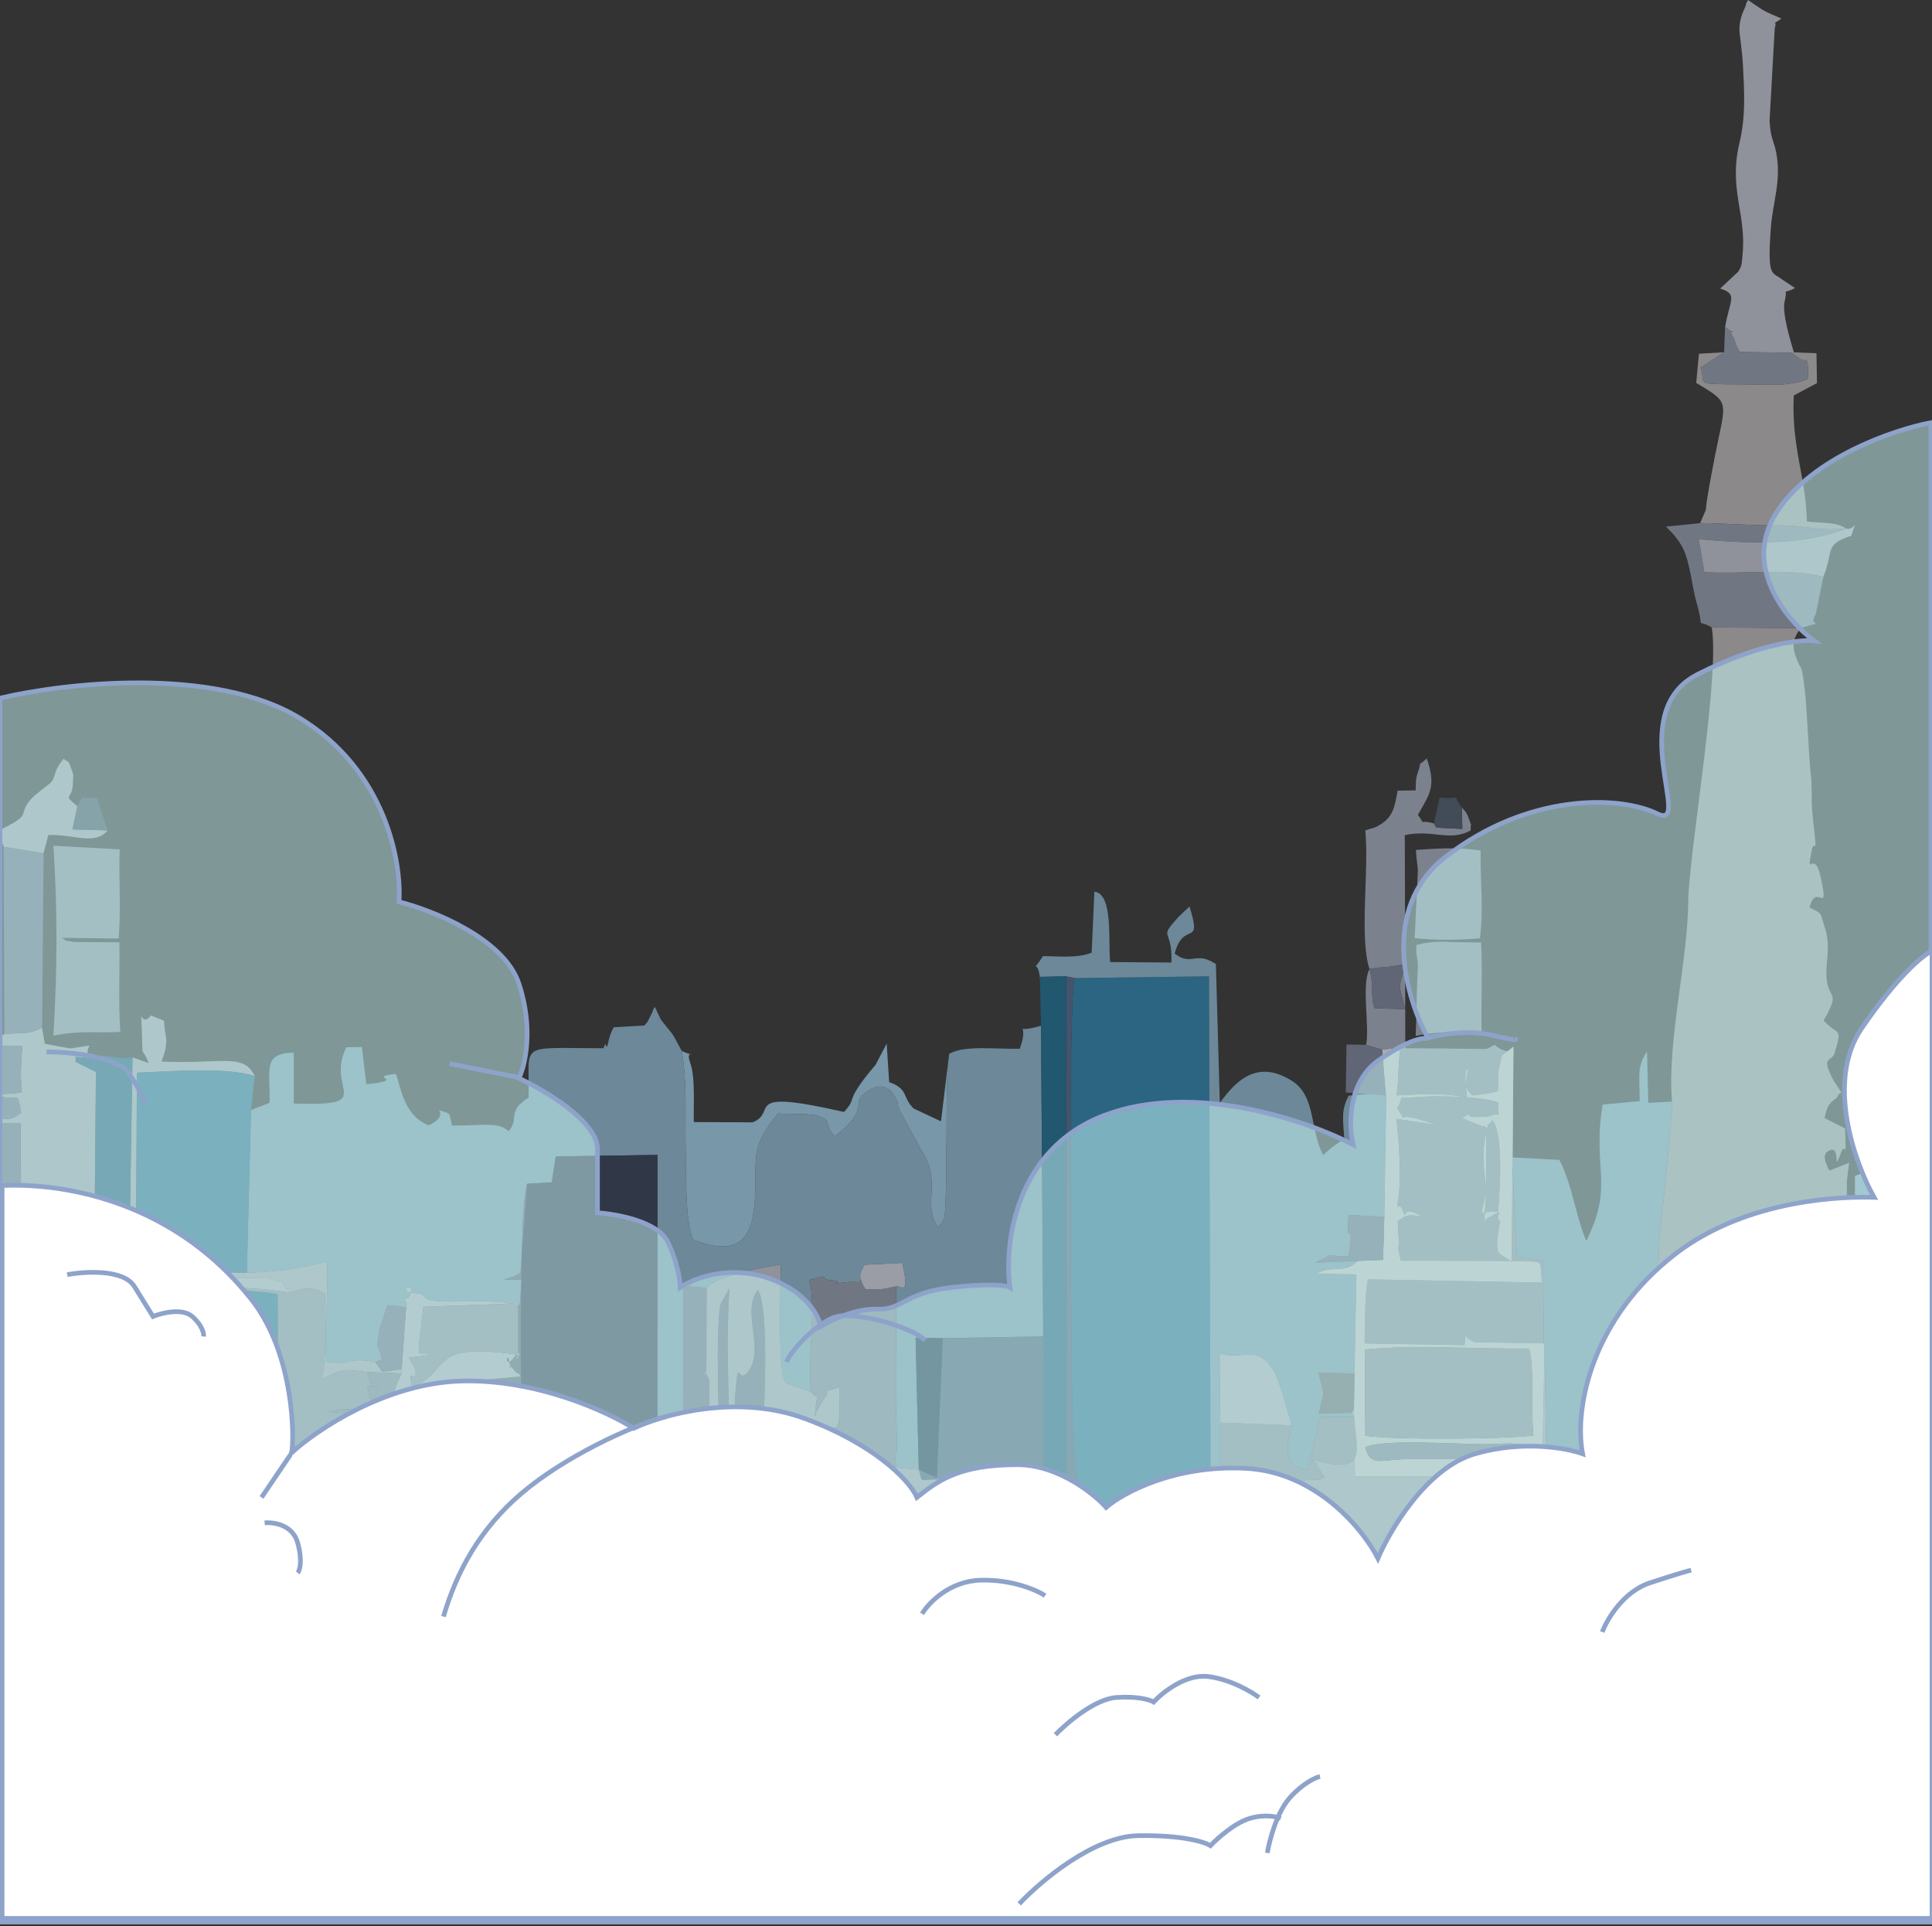 <?xml version="1.0" encoding="UTF-8"?>
<svg xmlns="http://www.w3.org/2000/svg" width="320" height="319" viewBox="0 0 320 319" fill="none">
  <rect x="0" y="0" width="320" height="319" fill="#333333" stroke="none"/>
  <g opacity="0.7">
    <g clip-path="url(#clip0_2271_1744)">
      <path fill-rule="evenodd" clip-rule="evenodd" d="M41.578 183.83L40.882 210.786C46.486 210.581 49.513 210.131 54.176 208.904C54.421 214.835 53.685 220.275 54.053 225.511C58.266 226.247 57.367 224.652 62.152 225.593L63.257 225.143C62.234 220.725 62.357 224.897 62.807 220.275L64.197 216.144L67.265 216.512C67.511 214.753 66.12 214.999 67.592 214.999C69.842 211.44 64.77 214.099 68.942 214.181C71.478 214.262 68.288 215.653 75.16 215.571C78.841 215.571 82.359 215.326 86.081 216.103L86.408 211.972C80.968 211.89 84.772 212.054 86.204 210.745L87.308 196.06L91.398 195.815L92.053 191.52L108.905 191.275L108.864 244.695C99.129 246.454 106.533 243.427 100.806 241.995C100.643 242.077 100.438 242.118 100.397 242.363L97.861 245.308C95.53 248.744 97.656 247.231 93.73 249.48C97.943 249.889 104.978 248.458 108.128 251.076L110.868 250.217L109.314 248.826C106.533 246.167 109.805 249.808 107.596 246.985L114.836 246.494C113.241 242.404 113.118 247.476 113.241 241.422L113.2 212.954L117.045 213.322C118.804 210.99 129.111 209.436 129.316 209.436C129.357 212.176 128.702 228.456 130.298 229.07L134.347 230.542C133.652 224.693 135.329 216.389 134.02 211.972C138.069 210.908 135.411 211.726 137.292 211.972C141.301 212.381 135.779 212.831 139.992 212.381C143.878 211.972 141.669 213.69 143.141 209.477L149.441 209.149C150.709 214.835 149.277 212.913 148.459 213.035C148.459 218.23 148.377 223.548 148.377 228.62C148.377 231.237 148.377 233.569 148.5 236.187L148.582 239.541C148.541 241.791 147.968 239.091 148.459 243.059L152.181 243.386L151.649 221.543L156.149 221.625L172.796 221.339L172.428 169.882C167.111 171.436 170.751 168.532 168.911 173.686C165.393 173.809 159.626 173.032 157.212 174.545C156.64 178.799 156.844 184.894 156.762 189.434C156.68 192.134 156.762 194.465 156.68 197.165C156.476 202.482 156.64 201.787 155.29 203.218C152.672 198.964 156.149 196.06 152.59 190.457L148.991 183.871C148.418 182.439 149.072 183.053 148.295 181.826C148.254 181.826 147.068 178.472 143.673 180.721C140.687 182.726 144.082 183.176 139.419 187.266L138.274 188.207C136.188 185.957 138.192 185.794 135.37 184.771C134.429 184.403 130.339 184.525 128.907 184.403C124.326 189.884 125.307 191.356 125.062 198.024C124.776 205.345 122.321 208.209 114.795 205.305C113.445 202.278 113.65 193.933 113.568 190.334C113.445 184.975 113.854 179.249 112.914 174.054L111.686 171.764C111.605 171.641 111.482 171.395 111.359 171.273C111.277 171.109 111.114 170.905 110.991 170.782L109.805 169.309C109.682 169.146 109.519 168.941 109.437 168.819L108.455 166.732C107.678 168.123 108.537 166.773 107.76 168.205C106.942 169.841 107.555 168.819 106.737 169.841L101.665 170.127C100.479 172.132 100.765 174.218 100.274 172.95C100.233 172.786 100.07 173.4 99.947 173.604C85.508 173.604 87.758 172.459 87.553 181.785C87.349 181.949 87.062 182.071 86.94 182.194L85.999 182.971C84.486 184.771 85.794 185.507 84.24 187.348C82.481 185.712 79.945 186.448 74.873 186.407C74.301 184.116 74.873 184.525 72.705 183.871C72.705 183.912 73.81 185.098 70.987 186.366C66.652 184.689 66.324 179.413 65.547 177.858C60.352 178.39 67.797 178.799 60.68 179.576L59.943 173.4L57.367 173.441C53.808 180.558 62.725 183.217 48.654 182.767V174.34C43.377 174.381 44.809 177.326 44.645 182.644C44.114 182.889 41.7 183.748 41.578 183.83Z" fill="#84ACC4"></path>
      <path fill-rule="evenodd" clip-rule="evenodd" d="M279.637 148.571C279.678 158.879 276.078 172.336 276.937 182.44C277.101 183.667 275.219 202.196 274.974 204.16C274.401 208.7 274.892 223.711 272.847 226.411C276.364 226.125 274.319 225.716 275.751 225.634C279.35 225.429 275.792 227.27 283.563 226.861C285.363 226.738 285.2 226.697 287.367 226.902L288.963 219.048H291.54C291.744 219.662 291.703 220.03 291.785 220.766L292.03 222.893C292.48 219.826 293.503 216.921 294.076 213.608C294.198 213.608 294.403 213.649 294.403 213.813L295.098 214.304C298.739 216.962 307.737 216.226 311.46 215.408L311.132 212.013L295.425 212.177C300.375 211.972 308.351 213.486 312.114 211.072C311.46 209.027 310.805 210.827 309.251 207.186C308.556 205.468 308.065 203.914 307.206 201.91C305.61 203.096 304.833 202.033 305.897 205.182V195.652C305.897 195.611 306.224 192.911 306.265 192.584L303.77 193.565C302.543 193.974 303.893 194.056 302.87 193.688C302.42 192.543 301.725 191.275 302.829 190.62C305.242 189.271 303.279 195.365 305.12 190.416C305.201 190.17 305.57 190.375 305.692 190.293L305.61 186.898L302.215 185.18C302.747 181.949 304.22 182.276 304.424 181.458C304.506 181.131 304.792 181.131 304.997 180.926L303.729 179.004C301.438 174.75 303.402 175.895 303.852 174.463C305.242 169.841 304.465 171.682 302.052 169.023C305.447 163.092 301.929 166.446 302.584 159.452C302.829 157.039 302.87 155.402 302.175 153.398C301.357 150.862 301.929 151.476 299.72 150.289C300.784 145.913 302.993 152.007 301.602 145.422C300.498 140.186 299.066 145.954 300.088 140.8C300.579 138.55 301.111 143.09 300.211 134.91C299.925 132.292 300.252 130.574 299.843 127.547C299.475 122.925 299.352 118.344 298.943 114.417C298.33 109.263 298.452 111.595 297.389 108.609C296.693 106.563 297.225 105.418 298.248 104.027L283.523 103.905C284.831 112.045 280.128 138.796 279.637 148.571Z" fill="#B1AEAE"></path>
      <path fill-rule="evenodd" clip-rule="evenodd" d="M190.344 248.826L192.757 249.358C195.539 252.425 192.021 251.28 195.825 252.507C197.707 254.512 195.375 251.117 197.543 254.389C199.588 257.538 198.648 274.063 198.607 277.99H200.611L200.243 161.701L177.991 161.988C176.887 166.446 177.419 221.707 177.623 233.733C177.909 251.648 179.423 244.04 183.391 252.385C191.408 250.871 183.554 250.258 190.344 248.826Z" fill="#287BA3"></path>
      <path fill-rule="evenodd" clip-rule="evenodd" d="M172.224 161.783L176.6 161.701L177.991 161.988L200.243 161.701L200.611 277.99H202.124V235.614L202.002 224.161C206.337 225.347 208.014 222.525 210.878 226.861C211.941 228.497 213.332 234.019 213.945 236.064C213.291 238.764 212.064 243.059 216.604 243.468L218.69 234.673H224.335L223.803 233.978L218.445 234.101C219.426 229.519 219.467 231.933 218.404 227.352L224.335 227.474L224.662 211.072L218.036 210.949C220.572 209.395 222.617 211.113 224.908 208.822L217.954 209.109C218.158 208.945 218.445 208.781 218.608 208.7C222.249 207.309 217.422 208.045 223.394 208.045L223.721 205.386C223.721 205.223 223.721 204.977 223.721 204.814C223.68 202.441 223.108 206.9 223.353 201.214L229.284 201.541L229.611 180.926L223.394 181.458C222.085 183.912 222.453 185.384 222.658 188.616C222.494 188.739 222.208 188.861 222.126 188.943L220.572 190.047C220.245 190.334 219.222 191.193 219.14 191.275C216.972 187.102 217.954 181.621 214.109 179.085C208.26 175.322 204.742 178.963 202.042 182.644L201.388 159.656C197.911 157.406 197.502 160.106 194.557 157.938C196.07 152.253 199.22 157.161 197.011 150.126L195.13 151.925C191.735 155.729 194.23 153.48 194.025 159.411L183.881 159.329C183.513 155.975 184.454 148.039 181.263 147.671L180.813 157.775C178.482 158.756 174.882 158.347 172.755 158.347C170.71 161.497 171.815 158.552 172.224 161.783Z" fill="#84ACC4"></path>
      <path fill-rule="evenodd" clip-rule="evenodd" d="M87.308 196.06C85.426 201.868 86.572 255.084 87.144 265.064C90.212 264.533 90.089 264.124 92.298 265.228C92.38 267.478 92.257 269.686 92.135 271.936C91.971 275.127 92.012 273.981 92.298 277.99H93.893L93.73 249.48C97.657 247.23 95.53 248.744 97.861 245.308L100.397 242.363C100.438 242.117 100.643 242.077 100.806 241.995C106.533 243.426 99.129 246.453 108.864 244.694L108.905 191.274L92.053 191.52L91.398 195.815L87.308 196.06Z" fill="#2F3950"></path>
      <path fill-rule="evenodd" clip-rule="evenodd" d="M172.796 221.339L156.149 221.625L155.167 244.736L152.181 243.386C152.917 245.881 152.017 244.94 155.658 245.022C155.78 245.267 155.903 245.349 155.985 245.799C156.026 246.208 156.189 246.331 156.23 246.535C157.212 250.258 157.171 259.584 156.23 262.651C155.862 266.251 155.985 264.001 157.008 264.778C159.584 264.001 158.194 264.001 161.262 263.429C163.307 263.02 164.329 263.02 166.293 262.61C166.743 267.723 167.274 271.65 167.233 277.99H185.313C185.476 270.587 184.29 259.052 184.822 252.753L187.808 251.935L190.344 248.826C183.554 250.258 191.407 250.871 183.39 252.385C179.423 244.04 177.909 251.648 177.623 233.733C177.418 221.707 176.887 166.446 177.991 161.988L176.6 161.701V243.958H172.837L172.796 221.339Z" fill="#4C6384"></path>
      <path fill-rule="evenodd" clip-rule="evenodd" d="M108.128 251.075C106.492 253.284 107.8 250.544 106.778 254.879L111.604 255.002L111.4 248.294C116.227 248.007 115.163 248.662 115.04 254.102C114.999 257.743 114.754 260.606 115.286 264.287C118.763 264.287 118.763 263.674 121.053 263.796C129.52 264.205 126.78 267.028 127.148 277.99H134.797C135.492 275.536 147.232 276.845 150.136 276.64C148.909 275.495 151.567 274.227 141.628 274.595C138.724 274.718 136.474 275.372 134.96 273.736L149.318 273.163C144.532 268.868 137.496 273.531 134.92 270.341C137.578 269.318 140.442 269.768 143.427 269.768C150.545 269.768 149.318 270.504 150.545 271.2L151.895 271.977C153.531 268.05 150.667 267.109 153.694 265.064C149.563 264.86 139.051 265.392 136.76 264.573C134.674 263.837 136.147 264.696 135.042 263.51C137.865 261.792 151.813 262.651 156.23 262.651C157.171 259.583 157.212 250.257 156.23 246.535C156.189 246.33 156.026 246.208 155.985 245.799C155.903 245.349 155.78 245.267 155.658 245.022C154.88 248.13 156.271 247.312 150.258 247.23C139.623 247.108 135.697 248.048 128.907 248.13C130.297 241.954 131.075 241.463 128.13 239.54C127.148 238.927 127.311 240.277 126.862 239.05C126.739 238.763 126.412 238.927 126.166 238.845C126.657 234.427 127.434 215.939 125.512 213.648C122.771 217.125 126.657 223.384 123.998 227.065C122.158 229.642 122.362 224.283 121.83 230.378C121.012 239.05 124.857 228.537 124.735 238.804C124.653 247.353 125.43 242.854 127.189 248.048L117.004 247.967C120.031 239.172 120.481 251.607 120.726 240.645C120.93 231.646 120.153 224.774 120.808 213.362L119.417 215.816C118.394 218.639 119.131 240.522 119.417 242.281C117.208 241.095 120.072 243.549 117.535 239.827L117.495 228.619C116.186 225.388 116.717 229.601 117.004 226.451L117.045 213.321L113.2 212.953L113.241 241.422C113.118 247.476 113.241 242.404 114.836 246.494L107.596 246.985C109.805 249.807 106.532 246.167 109.314 248.826L110.868 250.216L108.128 251.075Z" fill="#757C94"></path>
      <path fill-rule="evenodd" clip-rule="evenodd" d="M250.431 191.684L251.209 208.086L255.585 208.863L255.708 222.484L255.831 223.507L256.158 243.877L260.985 244.408L259.389 255.902C258.694 255.861 258.203 255.616 257.221 255.861C258.08 258.602 257.794 257.457 259.512 259.011L261.516 261.711C261.598 261.097 261.639 259.911 261.803 259.338C262.253 257.743 262.048 258.438 262.58 257.62C264.87 261.424 261.598 259.911 265.648 262.12L264.87 260.115C265.893 259.543 268.143 259.338 270.229 257.579C269.37 248.867 269.492 235.696 269.942 227.433L272.847 226.411C274.892 223.711 274.401 208.699 274.974 204.159C275.219 202.196 277.101 183.666 276.937 182.439L273.01 182.644L272.806 174.136C271.006 176.713 271.619 178.513 271.579 182.358L265.443 182.93C263.684 193.565 267.406 196.142 262.743 205.509C260.944 201.296 260.412 196.183 258.285 192.093L250.431 191.684Z" fill="#84ACC4"></path>
      <path fill-rule="evenodd" clip-rule="evenodd" d="M-2.107 173.195H3.701C3.496 176.509 3.333 177.49 3.619 180.967L-0.921 181.294C3.128 182.767 2.801 180.067 3.496 184.321C1.451 185.835 0.919 185.385 -1.862 184.771L-2.107 173.195ZM-48.574 139L-47.715 142.19L-24.768 142.027L-24.605 181.744C-18.142 181.213 -26.036 177.122 -10.493 178.308C-10.125 178.799 -9.879 179.413 -9.552 180.026C-8.938 181.049 -9.061 180.844 -8.611 181.581C-7.548 183.38 -8.12 181.908 -7.098 184.158C-6.075 186.407 -5.789 188.33 -5.298 190.743L-1.78 190.702L-1.821 186.08L3.415 186.039L3.496 208.373L-0.839 208.986L-1.371 209.109C3.619 208.986 8.159 208.045 11.391 210.745C5.869 213.281 10.082 210.459 6.114 212.422L5.991 219.253C5.828 220.153 5.787 220.889 5.419 221.789C6.196 222.321 7.669 222.402 6.769 223.548C6.687 223.67 6.278 223.875 6.196 223.957C6.073 224.08 5.664 224.202 5.419 224.366L6.891 239.091C6.523 241.832 5.623 238.314 6.278 241.382C10.327 241.627 7.423 240.85 10.491 243.1L10.286 213.445L16.013 213.567C16.217 213.322 16.585 212.79 16.749 212.995C16.954 213.24 17.199 212.095 19.653 211.44C19.94 211.359 21.412 211.236 21.657 211.277C21.821 211.277 22.108 211.318 22.23 211.318L44.645 211.727C48.286 213.036 45.382 210.909 47.999 214.099C50.413 213.281 51.354 213.076 53.808 214.14C53.931 219.007 54.217 223.793 53.276 228.497C57.244 226.329 57.366 226.943 60.802 227.229L66.529 227.475V226.738L63.338 227.188L62.152 225.593C57.366 224.652 58.266 226.247 54.053 225.511C53.685 220.275 54.421 214.835 54.176 208.904C49.513 210.131 46.486 210.581 40.882 210.786L22.517 210.418L22.68 177.654C28.366 177.449 37.569 176.672 42.191 178.227C40.391 174.3 36.628 176.263 26.77 175.813C27.18 174.627 27.752 173.073 27.466 171.518C26.73 168.082 28.161 169.637 25.012 168.164C22.966 170.782 23.375 164.647 23.539 172.377C23.621 175.282 23.457 173.195 24.643 176.059L21.944 175.118L21.371 210.663L15.604 210.827L15.89 177.531L12.454 175.813C13.109 174.872 10.982 174.995 14.786 175.2C13.559 172.868 17.076 172.868 11.636 173.645L7.423 172.868L6.973 170.25C3.987 171.518 4.274 170.905 0.715 171.273C-2.639 172.786 -0.962 171.028 -1.371 170.128C-7.18 170.7 -5.707 170.046 -11.597 170.046C-12.497 171.6 -12.293 170.414 -12.293 173.441C-13.929 172.664 -14.747 172.173 -16.71 171.723C-18.919 175.282 -15.851 173.236 -19.123 174.341C-22.396 175.445 -20.187 175.527 -21.087 173.482C-24.236 174.545 -21.169 172.623 -23.255 176.795C-23.296 169.964 -23.418 163.092 -23.418 156.261C-23.459 147.099 -25.218 138.468 -21.578 140.023C-27.549 138.427 -23.623 139.45 -27.672 139.45C-29.39 139.45 -28.368 139.491 -29.472 139.205C-30.29 131.801 -26.322 141.863 -27.713 130.369C-29.595 130.942 -29.677 127.547 -30.331 134.092C-30.29 134.01 -30.413 133.887 -30.454 133.846C-33.521 131.924 -32.663 139.205 -32.663 139.245L-40.884 139C-41.498 128.242 -39.412 130.206 -43.952 128.161C-45.833 131.065 -45.179 135.85 -45.465 139.205L-48.574 139Z" fill="#B6BBC6"></path>
      <path fill-rule="evenodd" clip-rule="evenodd" d="M226.83 160.474C229.816 159.984 229.325 160.352 232.72 159.656C231.575 164.81 231.575 162.151 232.761 167.142L227.689 166.978C226.871 164.728 227.689 163.706 226.83 160.474ZM231.493 130.942C230.921 134.051 230.675 135.523 227.935 136.955C227.771 137.037 226.462 137.405 226.135 137.527C226.789 144.236 225.112 155.198 226.83 160.474C225.44 163.133 226.912 170.291 226.258 173.032L228.916 173.85L231.943 173.482C231.534 176.672 231.739 177.981 231.33 181.417C235.829 181.213 238.856 180.926 242.987 181.785C242.946 181.417 242.619 179.045 242.701 178.554C242.946 175.568 241.965 178.799 243.314 176.754C242.21 180.64 243.069 180.354 243.846 181.417C245.769 181.213 246.464 181.09 248.1 180.722C248.141 180.19 248.141 177.531 248.141 177.49C249.205 173.604 247.855 175.691 250.677 173.359L250.391 208.986C248.264 207.227 247.282 208.659 248.468 202.237C247.118 201.419 250.186 199.619 246.137 201.91C246.055 201.951 245.932 202.278 245.81 202.482L246.178 197.329C244.869 203.096 245.114 200.028 248.141 200.724C248.346 197.615 249.123 188.33 247.241 185.548C245.564 187.389 246.873 184.976 246.178 187.757V196.715C245.687 193.525 245.319 190.13 246.382 186.898C246.096 186.735 245.687 186.285 245.523 186.53L242.128 185.18C244.787 183.708 241.351 185.262 245.646 184.935C245.769 184.935 246.055 184.976 246.178 184.935C246.3 184.935 246.587 184.894 246.669 184.853C249.041 183.912 247.977 185.916 248.182 182.644C246.505 181.663 237.997 181.417 235.256 181.663C230.266 182.153 233.129 180.804 231.411 183.503C233.743 186.898 230.389 183.871 235.338 185.467L237.015 185.998C237.261 186.08 237.629 186.121 237.874 186.285L231.289 185.303C231.78 189.68 232.23 195.938 231.411 199.66C231.657 199.824 232.025 199.701 232.148 200.028C233.498 203.178 231.33 198.965 235.584 201.501C232.966 201.051 233.007 201.255 231.493 202.237L231.698 205.632C231.821 206.982 231.248 205.673 232.025 208.782L250.227 208.823C256.24 209.15 254.849 208.127 255.422 212.422L226.585 211.89C226.012 214.508 226.135 219.212 226.012 222.484L242.578 222.771C243.069 218.721 241.392 221.216 244.255 222.28L255.708 222.484L255.586 208.863L251.209 208.086L250.432 191.684L249.941 174.136C249.491 173.973 248.918 174.177 247.528 173.032C247.323 173.195 246.382 173.686 246.178 173.727L241.351 173.686C238.447 173.604 235.461 173.645 232.761 173.604L232.679 138.305C237.383 137.323 240.083 139.45 243.601 137.527C243.478 135.646 244.051 137.855 243.314 135.646C242.865 134.378 242.578 134.296 242.128 133.723L242.21 137.282L237.915 137.078L237.506 136.382C234.479 135.564 236.443 137.078 234.847 134.951C236.729 131.556 237.956 130.369 236.32 125.625C234.316 127.465 235.829 125.216 234.766 128.161C234.438 129.142 234.52 129.96 234.479 130.901L231.493 130.942Z" fill="#9BA4B4"></path>
      <path fill-rule="evenodd" clip-rule="evenodd" d="M273.215 277.99H273.665L273.91 262.406C281.641 262.61 274.442 264.205 282.173 263.96C285.159 263.878 289.045 263.469 291.54 264.164C295.017 265.064 291.908 264.983 296.244 264.328C294.935 264.451 295.098 264.042 294.117 265.023L293.421 266.128C293.299 266.414 293.176 267.232 293.258 267.641C300.579 269.441 310.805 268.214 319.191 268.623L319.641 274.022V264.042C316.941 264.983 317.023 265.146 314.487 264.369L318.454 262.978C311.992 261.138 313.832 265.105 312.973 259.42C313.26 261.833 312.687 263.06 311.951 265.228L310.683 243.345L311.419 240.768C315.059 240.195 313.832 241.218 315.468 238.886L292.399 239.091C291.54 241.749 292.808 236.268 292.562 241.095C292.481 242.895 291.253 240.113 292.399 242.936L307.901 242.567L307.697 246.494C304.997 247.68 298.371 247.271 294.853 247.189C290.149 247.067 286.14 244.285 286.1 244.204C286.018 243.958 285.65 244.081 285.486 243.999L289.699 243.426L291.499 227.31C286.14 226.492 289.535 227.269 286.1 228.292C280.537 229.887 277.346 227.76 271.456 228.987L271.17 232.996L285.895 233.119C283.236 234.673 282.214 234.223 282.214 234.223C278.982 234.55 273.583 233.282 271.292 234.591C273.01 237.659 277.183 235.123 282.214 235.818L284.586 236.514C284.75 236.268 285.118 236.718 285.322 236.841C281.764 237.454 280.618 237.045 276.978 236.964L272.929 237.127C272.724 237.209 272.397 237.332 272.233 237.373C272.07 237.414 271.701 237.863 271.579 237.659C271.456 237.454 271.129 237.823 270.924 237.986C272.56 239.172 274.115 238.845 274.483 238.845L284.3 239.704C282.991 240.481 283.85 240.072 282.582 240.195C280.087 240.522 274.033 239.131 271.292 240.522C273.256 244.531 281.15 239.581 284.177 242.24C282.705 243.59 274.851 242.813 271.947 242.486L271.415 247.23C277.101 247.558 282.214 246.126 283.85 247.353C282.091 249.03 281.682 248.498 277.06 248.335C273.624 248.253 273.256 247.639 271.129 249.071L283.032 249.848C283.114 250.053 283.114 250.339 283.154 250.503C285.527 258.479 285.118 253.816 296.653 253.898C300.866 253.898 304.22 253.979 308.556 253.611C304.629 257.743 302.052 254.716 292.685 255.861L305.038 256.72C307.901 257.293 306.388 256.556 307.983 258.847C302.625 257.538 297.021 258.561 291.54 258.07C290.599 256.516 292.89 255.493 288.145 254.552C285.772 254.102 286.181 253.57 283.932 255.657L283.277 256.761C283.195 256.638 283.154 257.17 283.032 257.374C280.618 257.129 275.26 256.475 272.969 257.334C269.82 258.479 273.583 255.37 271.047 258.765C281.846 259.256 281.559 256.556 284.709 260.115C283.114 263.306 286.345 262.856 279.678 262.528C275.874 262.365 271.661 256.679 273.215 277.99Z" fill="#8B94A4"></path>
      <path fill-rule="evenodd" clip-rule="evenodd" d="M44.563 245.471L46.159 245.553L45.995 214.344C40.8 213.117 23.334 213.73 17.444 214.262L17.772 245.226L44.563 245.471Z" fill="#287BA3"></path>
      <path fill-rule="evenodd" clip-rule="evenodd" d="M86.081 216.103L85.794 215.857V224.365C84.813 226.983 87.349 222.116 84.894 225.101C83.463 226.779 83.995 223.138 84.445 225.879C84.813 227.842 83.749 225.101 85.222 226.983C85.303 227.065 85.672 227.597 85.753 227.433C85.794 227.269 86.162 227.76 86.285 227.965L80.886 228.456C81.377 228.537 82.031 228.742 83.258 229.846C85.917 232.178 80.763 231.196 86.203 231.891L84.608 233.569C83.708 235.859 85.672 233.937 85.303 235.777L84.24 237.291C84.199 237.168 83.954 237.536 83.872 237.7C87.635 237.659 85.263 237.741 85.876 238.436C87.39 247.189 87.226 256.229 86.694 265.228C90.376 265.432 89.844 264.042 91.398 266.946C88.044 269.85 69.76 268.132 65.097 268.582C65.629 263.305 65.67 259.297 64.524 254.757L64.729 252.139C64.974 251.362 65.261 251.893 65.343 249.889L62.275 247.762C57.939 248.662 52.049 248.703 48.245 247.967C48.204 247.721 48.204 247.394 48.204 247.189C48.163 246.985 48.163 246.658 48.163 246.412L47.508 240.031C47.181 241.34 46.281 245.308 46.159 245.553L44.563 245.471L43.459 246.126C41.005 247.926 41.618 247.189 41.087 249.153C41.291 249.071 41.537 248.948 41.659 248.907C41.741 248.866 42.068 248.703 42.191 248.662L43.295 248.335C44.195 248.13 44.563 248.212 45.463 248.212C45.913 251.034 45.586 248.907 45.422 251.362L45.463 277.99H92.298C92.012 273.981 91.971 275.127 92.134 271.936C92.257 269.686 92.38 267.478 92.298 265.228C90.089 264.124 90.212 264.533 87.144 265.064C86.572 255.084 85.426 201.868 87.308 196.06L86.203 210.744C84.772 212.053 80.968 211.89 86.408 211.971L86.081 216.103Z" fill="#626D83"></path>
      <path fill-rule="evenodd" clip-rule="evenodd" d="M65.261 238.232L67.592 237.863C66.529 239.377 66.57 238.191 66.611 240.399C66.611 240.44 67.51 242.731 67.592 242.854C67.429 246.003 67.47 251.484 66.733 253.407C65.793 250.584 67.47 252.057 65.834 247.312L62.275 247.762L65.343 249.889C65.261 251.893 64.975 251.362 64.729 252.139L64.525 254.757C65.67 259.297 65.629 263.306 65.097 268.582C69.76 268.132 88.044 269.85 91.398 266.946C89.844 264.042 90.376 265.432 86.694 265.228C87.226 256.229 87.39 247.189 85.876 238.436L82.072 239.336C85.631 227.392 77.246 233.855 68.206 230.664L66.733 236.023C65.138 234.305 66.243 236.473 65.506 233.65C64.688 230.542 65.874 229.069 66.529 227.474L60.802 227.229C61.661 229.887 60.925 228.865 62.479 230.337C62.111 228.987 63.788 230.133 60.802 229.478C62.152 235.123 61.252 232.26 60.761 233.732C56.957 233.446 57.571 233.037 54.421 233.855L61.62 234.305L59.943 238.436C59.984 238.436 63.338 238.968 63.379 238.968C68.124 238.722 62.97 240.031 65.261 238.232Z" fill="#8B94A4"></path>
      <path fill-rule="evenodd" clip-rule="evenodd" d="M-1.371 227.433L-1.33 234.019L-0.88 237.127C-2.435 238.477 -3.907 238.6 -5.871 238.313C-0.676 237.904 -1.208 239.418 -0.553 240.522C-2.926 243.385 -4.071 242.731 -8.08 242.199C-6.893 244.981 -7.752 242.24 -6.852 243.876C-5.625 246.003 -5.953 242.731 -6.484 245.308L-10.697 245.553L-10.902 247.599C-7.384 247.23 -8.898 246.699 -6.484 248.212C-7.139 250.094 -6.034 249.071 -9.388 250.421L-6.443 252.466C-7.793 255.207 -6.525 254.266 -10.82 254.061C-10.616 254.184 -10.288 254.061 -10.166 254.307C-9.961 254.961 -7.589 254.511 -6.443 256.72C-6.607 256.884 -6.975 256.761 -7.098 257.047C-7.343 257.743 -9.716 257.293 -10.697 259.092L-6.893 258.683C-6.771 258.847 -6.607 258.888 -6.566 259.174L-5.339 265.228C-4.235 261.097 -4.725 262.897 -5.094 258.602C-1.739 259.542 -3.007 259.461 0.428 259.461L4.682 258.438C1.369 256.884 1.328 258.315 -2.189 257.743C-5.584 257.252 -2.639 258.724 -5.134 256.72C-2.517 252.712 -3.58 257.047 2.801 255.166L5.01 254.02C1.328 253.734 -1.33 253.325 -4.684 254.429C-4.807 252.18 -4.725 252.671 -4.725 250.748C-4.725 249.276 -4.766 248.826 -4.766 247.19C1.41 248.498 4.11 246.985 10.532 246.78C11.8 248.253 11.145 246.535 11.309 249.235L11.677 266.005C12.7 268.418 11.636 255.411 11.8 253.243C11.8 253.08 12.127 251.034 12.127 250.912C12.863 248.498 11.759 250.544 13.149 248.948L41.087 249.153C41.618 247.19 41.005 247.926 43.459 246.126L44.563 245.472L17.772 245.226L17.444 214.262C22.598 212.503 41.659 212.871 47.999 214.098C45.382 210.908 48.286 213.035 44.645 211.726L22.23 211.317C22.107 211.317 21.821 211.276 21.657 211.276C21.412 211.235 19.939 211.358 19.653 211.44C17.199 212.094 16.953 213.24 16.749 212.994C16.585 212.79 16.217 213.321 16.013 213.567L16.381 245.84L11.391 245.799C10.818 244.899 10.572 246.003 10.491 243.099C7.423 240.849 10.327 241.627 6.278 241.381C5.623 238.313 6.523 241.831 6.891 239.091L5.419 224.365C5.664 224.202 6.073 224.079 6.196 223.956C6.278 223.874 6.687 223.67 6.769 223.547C7.668 222.402 6.196 222.32 5.419 221.788C5.787 220.888 5.828 220.152 5.991 219.252L6.114 212.421C10.082 210.458 5.869 213.28 11.391 210.744C8.159 208.045 3.619 208.986 -1.371 209.108L-7.466 210.744C-7.261 210.785 -6.975 210.826 -6.852 210.826L-0.88 211.194L-1.371 227.433Z" fill="#C6CBD5"></path>
      <path fill-rule="evenodd" clip-rule="evenodd" d="M224.253 233.405L223.803 233.978L224.335 234.673C224.499 239.541 227.076 244.613 217.463 241.708C217.586 241.954 217.831 242.199 217.913 242.363C217.995 242.526 218.24 242.813 218.322 242.976C219.958 246.044 219.631 243.958 218.69 245.022C216.932 245.144 217.177 244.776 215.664 245.308C212.432 246.371 214.559 245.103 212.35 247.271L219.14 247.353C219.222 247.639 219.222 247.967 219.263 248.212L219.631 253.366C219.631 255.534 219.918 256.556 218.895 258.438L219.345 261.833C221.186 255.534 219.508 261.26 221.717 258.561C226.053 260.197 225.767 259.215 230.225 259.215C231.78 259.174 233.129 259.379 234.438 259.42C237.302 259.42 237.22 259.297 240.001 258.97C239.02 263.837 238.774 261.138 240.451 266.087L239.592 259.133L245.564 259.297C248.795 259.583 247.936 259.706 251.086 258.847L251.536 261.833C250.8 260.892 250.513 263.387 251.577 259.542C254.89 259.461 255.831 259.42 256.813 260.442L256.731 260.974C258.04 257.988 256.608 259.665 259.512 259.011C257.794 257.456 258.081 258.602 257.222 255.861C258.203 255.616 258.694 255.861 259.39 255.902L260.985 244.408L256.158 243.876L255.831 223.506L255.422 244.449L224.417 244.531L224.253 233.405Z" fill="#B6BBC6"></path>
      <path fill-rule="evenodd" clip-rule="evenodd" d="M40.882 210.786L41.578 183.83L42.191 178.226C37.569 176.672 28.366 177.449 22.68 177.654L22.517 210.417L40.882 210.786Z" fill="#287BA3"></path>
      <path fill-rule="evenodd" clip-rule="evenodd" d="M-18.06 273.409C-18.837 275.249 -19.083 275.495 -18.796 277.99H39.205L39.246 268.623L-14.747 268.214C-14.542 267.969 -14.297 267.641 -14.092 267.437L-11.924 265.228H-15.851L-15.974 274.595L-18.06 273.409Z" fill="#626D83"></path>
      <path fill-rule="evenodd" clip-rule="evenodd" d="M226.135 239.704C229.161 238.191 242.414 239.295 246.709 239.173C248.959 239.132 251.822 238.764 253.704 239.704C253.049 242.2 255.217 241.668 248.1 241.668H232.597C228.507 241.791 226.994 242.895 226.135 239.704ZM226.053 223.507C234.643 222.648 244.459 223.466 253.213 223.343C254.194 225.674 253.499 233.528 253.99 237.741C249.286 238.355 230.511 238.477 226.135 237.782L226.053 223.507ZM229.53 181.417L229.611 180.926L229.284 201.541L229.08 208.659L224.907 208.822C222.617 211.113 220.572 209.395 218.036 210.949L224.662 211.072L224.335 227.474L224.253 233.405L224.417 244.531L255.422 244.449L255.831 223.507L255.708 222.484L244.255 222.279C241.392 221.216 243.069 218.721 242.578 222.77L226.012 222.484C226.135 219.212 226.012 214.508 226.585 211.89L255.422 212.422C254.849 208.127 256.24 209.149 250.227 208.822L232.025 208.781C231.248 205.673 231.82 206.982 231.697 205.632L231.493 202.237C233.006 201.255 232.965 201.051 235.583 201.5C231.329 198.964 233.497 203.177 232.147 200.028C232.025 199.701 231.657 199.823 231.411 199.66C232.229 195.938 231.779 189.679 231.288 185.303L237.874 186.284C237.628 186.121 237.26 186.08 237.015 185.998L235.338 185.466C230.389 183.871 233.743 186.898 231.411 183.503C233.129 180.803 230.266 182.153 235.256 181.662C237.997 181.417 246.505 181.662 248.182 182.644C247.977 185.916 249.041 183.912 246.668 184.853C246.586 184.894 246.3 184.934 246.177 184.934C246.055 184.975 245.768 184.934 245.646 184.934C241.351 185.262 244.787 183.707 242.128 185.18L245.523 186.53C245.686 186.284 246.096 186.734 246.382 186.898C245.318 190.129 245.686 193.524 246.177 196.715V187.757C246.873 184.975 245.564 187.389 247.241 185.548C249.122 188.329 248.345 197.615 248.141 200.723C245.114 200.028 244.868 203.096 246.177 197.328L245.809 202.482C245.932 202.278 246.055 201.95 246.136 201.909C250.186 199.619 247.118 201.419 248.468 202.237C247.282 208.659 248.263 207.227 250.39 208.986L250.677 173.359C247.854 175.69 249.204 173.604 248.141 177.49C248.141 177.531 248.141 180.19 248.1 180.721C246.464 181.09 245.768 181.212 243.846 181.417C243.069 180.353 242.21 180.64 243.314 176.754C241.964 178.799 242.946 175.568 242.701 178.554C242.619 179.044 242.946 181.417 242.987 181.785C238.856 180.926 235.829 181.212 231.329 181.417C231.738 177.981 231.534 176.672 231.943 173.481L228.916 173.85L229.53 181.417Z" fill="#DFE1DE"></path>
      <path fill-rule="evenodd" clip-rule="evenodd" d="M259.512 259.011C256.608 259.665 258.04 257.988 256.731 260.974L256.813 260.442C255.831 259.42 254.89 259.461 251.577 259.542C250.513 263.387 250.8 260.892 251.536 261.833L251.086 258.847C247.936 259.706 248.795 259.583 245.564 259.297C247.118 262.487 247.282 265.146 246.423 267.764H219.14L219.345 261.833L218.895 258.438C214.886 258.52 214.927 258.724 213.209 260.115C214.559 262.937 210.469 258.233 214.436 261.424C216.441 263.019 216.4 262.201 217.463 262.692C213.823 262.692 214.477 264.287 210.714 265.105C209.201 265.433 204.006 265.187 202.002 265.228C203.27 268.132 201.593 266.578 203.474 267.805L203.842 266.373C206.91 266.332 208.178 267.069 212.35 267.11C219.181 267.191 213.864 267.887 219.181 268.418C225.071 268.991 266.425 266.701 269.206 269.482C264.83 271.2 231.207 269.891 221.595 270.014C215.623 270.055 217.054 271.118 216.891 272.059C217.709 272.55 263.194 271.118 267.488 272.1C267.693 272.141 267.979 272.263 268.143 272.304C268.306 272.345 268.634 272.795 268.756 272.591C268.838 272.427 269.165 272.754 269.329 272.877C262.989 275.986 226.135 271.364 214.886 274.39C226.626 276.517 244.255 275.29 256.608 275.331C259.88 275.331 267.366 274.677 269.247 276.313C263.766 279.258 220.94 275.045 216.441 277.99H272.111C272.274 276.027 272.315 276.108 269.615 274.472C273.583 274.268 272.315 275.208 272.111 271.609C271.906 268.623 270.393 274.104 271.62 269.032C271.661 268.828 272.438 266.905 272.601 266.087L265.77 266.332L265.648 262.119C261.598 259.911 264.871 261.424 262.58 257.62C262.048 258.438 262.253 257.743 261.803 259.338C261.639 259.911 261.598 261.097 261.516 261.71L259.512 259.011Z" fill="#8B94A4"></path>
      <path fill-rule="evenodd" clip-rule="evenodd" d="M117.045 213.321L117.004 226.451C116.717 229.601 116.186 225.388 117.495 228.619L117.536 239.827C120.072 243.549 117.208 241.095 119.417 242.281C119.131 240.522 118.394 218.639 119.417 215.816L120.808 213.362C120.153 224.774 120.931 231.646 120.726 240.645C120.481 251.607 120.031 239.172 117.004 247.967L127.189 248.048C125.43 242.854 124.653 247.353 124.735 238.804C124.857 228.537 121.012 239.05 121.83 230.378C122.362 224.283 122.158 229.642 123.998 227.065C126.657 223.384 122.771 217.125 125.512 213.649C127.434 215.939 126.657 234.428 126.166 238.845C126.412 238.927 126.739 238.763 126.862 239.05C127.311 240.277 127.148 238.927 128.13 239.541C131.075 241.463 130.297 241.954 128.907 248.13C135.697 248.048 139.623 247.108 150.258 247.23C156.271 247.312 154.881 248.13 155.658 245.022C152.017 244.94 152.917 245.881 152.181 243.385L148.459 243.058C144.818 243.467 142.978 242.976 139.951 243.754C137.742 241.463 138.642 244.49 138.642 240.318C135.779 245.594 140.033 243.222 134.306 243.672C133.938 235.655 134.388 238.272 135.819 237.291C138.928 235.123 139.092 239.213 139.092 229.683C134.142 231.401 138.642 229.028 136.228 232.014L135.329 233.65C135.206 233.528 135.165 234.305 134.96 234.591C135.369 229.233 135.86 232.587 134.347 230.542L130.297 229.069C128.702 228.456 129.357 212.176 129.316 209.435C129.111 209.435 118.804 210.99 117.045 213.321Z" fill="#B6BBC6"></path>
      <path fill-rule="evenodd" clip-rule="evenodd" d="M213.946 236.064L202.124 235.614V277.99H203.27C203.27 277.172 203.147 276.476 203.106 275.658C202.861 272.182 203.024 275.617 203.024 273.245C203.024 269.768 202.82 270.382 203.474 267.805C201.593 266.578 203.27 268.132 202.002 265.228C204.006 265.187 209.201 265.432 210.714 265.105C214.477 264.287 213.823 262.692 217.463 262.692C216.4 262.201 216.441 263.019 214.436 261.424C210.469 258.233 214.559 262.937 213.209 260.115C214.927 258.724 214.886 258.52 218.895 258.438C219.917 256.556 219.631 255.534 219.631 253.366L219.263 248.212C219.222 247.967 219.222 247.639 219.14 247.353L212.35 247.271C214.559 245.103 212.432 246.371 215.664 245.308C217.177 244.776 216.932 245.144 218.69 245.022C219.631 243.958 219.958 246.044 218.322 242.976C218.24 242.813 217.995 242.526 217.913 242.363C217.831 242.199 217.586 241.954 217.463 241.708C227.076 244.612 224.499 239.54 224.335 234.673H218.69L216.604 243.467C212.064 243.058 213.291 238.763 213.946 236.064Z" fill="#9BA4B4"></path>
      <path fill-rule="evenodd" clip-rule="evenodd" d="M46.159 245.553C46.281 245.308 47.181 241.34 47.508 240.031L48.163 246.412C48.163 246.658 48.163 246.985 48.204 247.189C48.204 247.394 48.204 247.721 48.245 247.967C52.049 248.703 57.939 248.662 62.275 247.762L65.833 247.312C67.469 252.057 65.792 250.584 66.733 253.407C67.469 251.484 67.429 246.003 67.592 242.854C62.847 242.567 63.829 244.49 60.189 242.24C61.579 238.682 61.661 239.5 65.261 239.868V238.232C62.97 240.031 68.124 238.722 63.379 238.968C63.338 238.968 59.984 238.436 59.943 238.436L61.62 234.305L54.421 233.855C57.571 233.037 56.957 233.446 60.761 233.732C61.252 232.26 62.152 235.123 60.802 229.478C63.788 230.133 62.111 228.987 62.479 230.337C60.925 228.865 61.661 229.887 60.802 227.228C57.366 226.942 57.244 226.329 53.276 228.497C54.217 223.793 53.93 219.007 53.808 214.139C51.353 213.076 50.413 213.28 47.999 214.098C41.659 212.871 22.598 212.503 17.444 214.262C23.334 213.73 40.8 213.117 45.995 214.344L46.159 245.553Z" fill="#9BA4B4"></path>
      <path fill-rule="evenodd" clip-rule="evenodd" d="M203.474 267.805C202.82 270.382 203.024 269.768 203.024 273.245C203.024 275.618 202.861 272.182 203.106 275.658C203.147 276.476 203.27 277.172 203.27 277.99H216.441C220.94 275.045 263.766 279.258 269.247 276.313C267.366 274.677 259.88 275.331 256.608 275.331C244.255 275.29 226.626 276.517 214.886 274.39C226.135 271.364 262.989 275.986 269.329 272.877C269.165 272.754 268.838 272.427 268.756 272.591C268.634 272.795 268.306 272.345 268.143 272.304C267.979 272.263 267.693 272.141 267.488 272.1C263.193 271.118 217.709 272.55 216.89 272.059C217.054 271.118 215.622 270.055 221.594 270.014C231.207 269.891 264.83 271.2 269.206 269.482C266.425 266.701 225.071 268.991 219.181 268.418C213.864 267.887 219.181 267.191 212.35 267.11C208.178 267.069 206.91 266.332 203.842 266.373L203.474 267.805Z" fill="#495568"></path>
      <path fill-rule="evenodd" clip-rule="evenodd" d="M272.847 226.41L269.942 227.433C269.492 235.696 269.37 248.867 270.229 257.579C268.143 259.338 265.893 259.542 264.87 260.115L265.648 262.119L265.77 266.332L272.601 266.087C272.438 266.905 271.66 268.827 271.619 269.032C270.392 274.104 271.906 268.623 272.11 271.609C272.315 275.208 273.583 274.268 269.615 274.472C272.315 276.108 272.274 276.027 272.11 277.99H273.215C271.66 256.679 275.873 262.365 279.677 262.528C286.345 262.856 283.113 263.305 284.709 260.115C281.559 256.556 281.845 259.256 271.047 258.765C273.583 255.37 269.82 258.479 272.969 257.334C275.26 256.475 280.618 257.129 283.032 257.374C283.154 257.17 283.195 256.638 283.277 256.761L283.931 255.657C286.181 253.57 285.772 254.102 288.145 254.552C292.889 255.493 290.599 256.515 291.54 258.07C297.021 258.561 302.624 257.538 307.983 258.847C306.388 256.556 307.901 257.293 305.038 256.72L292.685 255.861C302.052 254.716 304.629 257.743 308.555 253.611C304.22 253.979 300.866 253.898 296.652 253.898C285.118 253.816 285.527 258.479 283.154 250.503C283.113 250.339 283.113 250.053 283.032 249.848L271.129 249.071C273.256 247.639 273.624 248.253 277.06 248.335C281.682 248.498 282.091 249.03 283.85 247.353C282.213 246.126 277.101 247.558 271.415 247.23L271.947 242.486C274.851 242.813 282.704 243.59 284.177 242.24C281.15 239.581 273.256 244.531 271.292 240.522C274.033 239.131 280.087 240.522 282.582 240.195C283.85 240.072 282.991 240.481 284.3 239.704L274.483 238.845C274.115 238.845 272.56 239.172 270.924 237.986C271.129 237.823 271.456 237.454 271.579 237.659C271.701 237.863 272.069 237.414 272.233 237.373C272.397 237.332 272.724 237.209 272.928 237.127L276.978 236.964C280.618 237.045 281.764 237.454 285.322 236.841C285.118 236.718 284.75 236.268 284.586 236.514L282.213 235.818C277.182 235.123 273.01 237.659 271.292 234.591C273.583 233.282 278.982 234.55 282.213 234.223C282.213 234.223 283.236 234.673 285.895 233.119L271.17 232.996L271.456 228.987C277.346 227.76 280.536 229.887 286.099 228.292C289.535 227.269 286.14 226.492 291.499 227.31L291.253 226.533L287.367 226.901C285.199 226.697 285.363 226.738 283.563 226.86C275.792 227.269 279.35 225.429 275.751 225.633C274.319 225.715 276.364 226.124 272.847 226.41Z" fill="#B6BBC6"></path>
      <path fill-rule="evenodd" clip-rule="evenodd" d="M226.135 237.782C230.511 238.477 249.286 238.354 253.99 237.741C253.499 233.528 254.194 225.674 253.213 223.343C244.459 223.465 234.642 222.647 226.053 223.506L226.135 237.782Z" fill="#9BA4B4"></path>
      <path fill-rule="evenodd" clip-rule="evenodd" d="M134.347 230.542C135.86 232.587 135.37 229.233 134.961 234.591C135.165 234.305 135.206 233.528 135.329 233.65L136.229 232.014C138.642 229.028 134.142 231.401 139.092 229.683C139.092 239.213 138.928 235.123 135.82 237.291C134.388 238.272 133.938 235.655 134.306 243.672C140.033 243.222 135.779 245.594 138.642 240.318C138.642 244.49 137.742 241.463 139.951 243.754C142.978 242.976 144.818 243.467 148.459 243.058C147.968 239.091 148.541 241.79 148.581 239.541L148.5 236.186C148.377 233.569 148.377 231.237 148.377 228.619C148.377 223.547 148.459 218.23 148.459 213.035C145.186 213.649 146.618 213.567 143.387 213.526C141.791 211.317 142.814 210.622 143.141 209.476C141.669 213.689 143.878 211.971 139.992 212.381C135.779 212.83 141.301 212.381 137.292 211.971C135.41 211.726 138.069 210.908 134.02 211.971C135.329 216.389 133.652 224.692 134.347 230.542Z" fill="#8B94A4"></path>
      <path fill-rule="evenodd" clip-rule="evenodd" d="M93.893 277.99H104.406V264.492L111.932 265.228L111.605 255.002L106.778 254.879C107.801 250.544 106.492 253.284 108.128 251.075C104.978 248.458 97.943 249.889 93.73 249.48L93.893 277.99Z" fill="#626D83"></path>
      <path fill-rule="evenodd" clip-rule="evenodd" d="M112.914 174.054C113.854 179.249 113.445 184.975 113.568 190.334C113.65 193.933 113.445 202.278 114.795 205.304C122.321 208.209 124.776 205.345 125.062 198.024C125.307 191.356 124.326 189.884 128.907 184.403C130.339 184.525 134.429 184.403 135.37 184.771C138.192 185.793 136.188 185.957 138.274 188.207L139.419 187.266C144.082 183.176 140.687 182.726 143.673 180.721C147.068 178.472 148.254 181.826 148.295 181.826C149.072 183.053 148.418 182.439 148.991 183.871L152.59 190.456C156.149 196.06 152.672 198.964 155.29 203.218C156.64 201.787 156.476 202.482 156.68 197.165C156.762 194.465 156.68 192.133 156.762 189.434C156.844 184.894 156.64 178.799 157.212 174.545L155.862 185.712L151.322 183.585C149.4 181.703 150.545 180.394 147.273 179.208L146.864 172.827L145.023 176.345C144.982 176.386 144.859 176.549 144.818 176.59C139.665 182.685 142.119 181.703 139.787 184.157C122.403 180.19 129.03 184.157 124.653 185.875L114.918 185.834C114.836 183.053 115.204 178.349 114.304 175.977C113.323 173.318 116.186 175.527 112.914 174.054Z" fill="#95C2DC"></path>
      <path fill-rule="evenodd" clip-rule="evenodd" d="M307.206 201.909C308.065 203.913 308.556 205.468 309.251 207.186C310.805 210.826 311.46 209.026 312.114 211.072C308.351 213.485 300.375 211.971 295.426 212.176L311.133 212.012C312.646 212.789 312.932 211.644 313.914 217.534L316.123 236.227C312.646 235.736 302.297 234.837 299.434 237.127C301.561 237.945 313.382 238.395 315.714 237.209C318.25 240.154 314.446 240.849 319.64 239.254V192.338C317.391 192.338 314.037 192.092 311.992 192.583C308.637 193.36 311.092 193.401 307.247 194.751L307.206 201.909Z" fill="#95C2DC"></path>
      <path fill-rule="evenodd" clip-rule="evenodd" d="M15.726 266.291L17.567 261.138C23.089 261.219 34.951 259.256 38.019 259.788L39.205 265.269L39.246 268.623L39.205 277.99H40.882L41.087 249.153L13.15 248.948L12.945 265.228L15.726 266.291Z" fill="#287BA3"></path>
      <path fill-rule="evenodd" clip-rule="evenodd" d="M-6.893 258.683C-7.466 262.16 -6.116 259.91 -8.202 261.792C-12.17 260.688 -9.634 260.156 -11.27 262.692L-8.243 263.346C-5.87 264.124 -7.793 262.815 -6.116 264.369C-8.979 265.964 -8.202 265.228 -11.924 265.228L-14.092 267.437C-14.297 267.641 -14.542 267.968 -14.747 268.214L39.246 268.623L39.205 265.269L36.097 266.946C33.438 263.674 36.669 265.023 31.066 264.614L19.981 264.901C18.303 265.31 18.794 265.841 15.727 266.291L12.945 265.228L13.15 248.948C11.759 250.544 12.863 248.498 12.127 250.912C12.127 251.034 11.8 253.08 11.8 253.243C11.636 255.411 12.7 268.418 11.677 266.005H5.46L5.255 249.112L11.309 249.235C11.145 246.535 11.8 248.253 10.532 246.78C4.11 246.985 1.41 248.498 -4.766 247.189C-4.766 248.826 -4.725 249.276 -4.725 250.748C-4.725 252.671 -4.807 252.18 -4.684 254.429C-1.33 253.325 1.329 253.734 5.01 254.02L2.801 255.166C-3.58 257.047 -2.516 252.711 -5.134 256.72C-2.639 258.724 -5.584 257.252 -2.189 257.743C1.329 258.315 1.369 256.884 4.683 258.438L0.429 259.461C-3.007 259.461 -1.739 259.542 -5.093 258.602C-4.725 262.896 -4.234 261.097 -5.339 265.228L-6.566 259.174C-6.607 258.888 -6.77 258.847 -6.893 258.683Z" fill="#8B94A4"></path>
      <path fill-rule="evenodd" clip-rule="evenodd" d="M282.541 84.435L281.6 86.643C285.731 86.643 289.863 87.052 294.076 87.011C299.025 86.93 301.152 88.034 305.774 87.543C304.179 86.398 301.888 86.684 299.27 86.357C299.148 79.076 296.693 74.127 297.102 65.496L300.947 63.451L300.866 58.502L296.653 58.338L297.961 59.32C299.148 60.383 299.434 58.052 299.516 62.715C296.325 64.106 292.562 63.656 288.922 63.656C280.168 63.615 282.664 63.737 281.682 60.874L285.568 58.338L281.395 58.584L280.946 63.41C285.977 66.478 286.018 66.233 284.627 72.695C284.054 75.395 282.623 82.676 282.541 84.435Z" fill="#B1AEAE"></path>
      <path fill-rule="evenodd" clip-rule="evenodd" d="M285.731 54.166C288.594 56.375 285.608 53.307 287.081 55.884C287.531 56.62 287.163 56.661 288.144 58.297L297.143 58.42C296.571 56.497 295.139 51.875 295.589 49.912C296.243 47.294 294.894 48.971 297.307 47.703L295.098 46.231C293.585 45.004 292.685 46.149 293.298 37.886C293.585 33.55 295.098 29.951 294.198 25.288C293.83 23.325 293.257 22.997 293.094 20.011L293.953 4.673C294.485 2.995 293.053 4.509 295.057 3.077C291.539 1.564 292.358 1.891 289.535 0.01C289.412 0.255 289.249 0.378 289.167 0.828C289.126 1.318 288.063 2.627 288.104 5.122C288.144 5.859 288.554 8.395 288.676 10.604C288.922 15.267 289.167 19.234 288.104 23.693C286.263 31.546 289.372 35.473 288.594 42.468C288.472 43.736 288.513 44.022 287.899 45.004L284.913 47.785C287.94 48.726 286.467 49.748 285.731 54.166Z" fill="#B6BBC6"></path>
      <path fill-rule="evenodd" clip-rule="evenodd" d="M134.797 277.99H167.233C167.274 271.65 166.743 267.723 166.293 262.61C164.329 263.019 163.307 263.019 161.262 263.428C158.194 264.001 159.584 264.001 157.008 264.778C155.985 264.001 155.862 266.251 156.23 262.651C151.813 262.651 137.865 261.792 135.042 263.51C136.147 264.696 134.674 263.837 136.76 264.573C139.051 265.392 149.563 264.86 153.694 265.064C150.667 267.11 153.531 268.05 151.895 271.977L150.545 271.2C149.318 270.505 150.545 269.768 143.428 269.768C140.442 269.768 137.578 269.318 134.92 270.341C137.497 273.531 144.532 268.868 149.318 273.163L134.96 273.736C136.474 275.372 138.724 274.718 141.628 274.595C151.567 274.227 148.909 275.495 150.136 276.64C147.232 276.845 135.492 275.536 134.797 277.99Z" fill="#B6BBC6"></path>
      <path fill-rule="evenodd" clip-rule="evenodd" d="M294.076 235.082C293.83 234.305 293.667 229.928 292.808 227.474L314.446 227.188L312.809 232.301C309.414 232.382 305.897 232.341 302.624 232.341C301.152 232.341 298.493 232.096 297.471 232.178C291.867 232.628 295.753 231.851 293.544 233.569C297.961 232.587 304.465 232.75 309.496 232.832C314.732 232.914 312.155 232.71 313.423 233.732C311.869 235.859 314.896 235.082 309.496 235.164L294.076 235.082ZM293.585 226.901C293.994 223.384 296.775 226.124 295.139 216.471C300.866 216.266 306.428 216.184 312.073 216.594C310.028 224.324 312.728 224.038 313.3 226.615L293.585 226.901ZM292.03 222.893L291.253 226.533L291.499 227.31L289.699 243.426L285.486 243.999C285.649 244.081 286.018 243.958 286.099 244.203C286.14 244.285 290.149 247.067 294.853 247.189C298.37 247.271 304.997 247.68 307.697 246.494L307.901 242.567L292.399 242.935C291.253 240.113 292.48 242.895 292.562 241.095C292.808 236.268 291.54 241.749 292.399 239.091L315.468 238.886C313.832 241.218 315.059 240.195 311.419 240.768L310.682 243.344C312.769 243.304 313.505 243.14 315.386 243.017C317.513 242.935 317.268 243.099 319.64 242.895V239.254C314.446 240.849 318.25 240.154 315.714 237.209C313.382 238.395 301.561 237.945 299.434 237.127C302.297 234.837 312.646 235.736 316.123 236.227L313.914 217.534C312.932 211.644 312.646 212.789 311.132 212.012L311.46 215.407C307.737 216.225 298.739 216.962 295.098 214.303L294.403 213.812C294.403 213.648 294.198 213.608 294.076 213.608C293.503 216.921 292.48 219.825 292.03 222.893Z" fill="#C6CBD5"></path>
      <path fill-rule="evenodd" clip-rule="evenodd" d="M172.428 169.882L172.796 221.339L172.837 243.958H176.6V161.701L172.224 161.783L172.428 169.882Z" fill="#196689"></path>
      <path fill-rule="evenodd" clip-rule="evenodd" d="M8.855 140.063C9.55 151.639 9.509 159.861 8.855 171.518C13.354 170.618 15.726 171.109 19.94 170.905C19.572 165.833 19.858 161.292 19.776 156.057L12.332 156.016C10.409 155.648 11.554 156.138 10.205 155.32L19.653 155.443C20.062 150.412 19.653 145.872 19.817 140.677L8.855 140.063Z" fill="#9BA4B4"></path>
      <path fill-rule="evenodd" clip-rule="evenodd" d="M273.665 277.99H295.712L295.507 274.759L316.204 274.595C310.028 272.877 302.665 274.268 295.793 273.531L295.712 268.623C293.38 267.191 295.384 268.337 293.585 268.009L292.235 267.846C292.071 267.805 291.744 267.846 291.539 267.805V264.164C289.044 263.469 285.158 263.878 282.173 263.96C274.442 264.205 281.641 262.61 273.91 262.406L273.665 277.99Z" fill="#626D83"></path>
      <path fill-rule="evenodd" clip-rule="evenodd" d="M185.313 277.99H198.607C198.647 274.063 199.588 257.538 197.543 254.388C195.375 251.116 197.707 254.511 195.825 252.507L196.439 256.147L186.622 255.943L187.808 251.934L184.822 252.752C184.29 259.051 185.476 270.586 185.313 277.99Z" fill="#8B94A4"></path>
      <path fill-rule="evenodd" clip-rule="evenodd" d="M283.522 103.905L298.248 104.027C303.156 102.514 299.229 104.191 300.743 101.737L302.011 95.519C296.448 94.006 288.39 95.151 282.295 94.742L281.354 89.302C289.699 89.998 298.166 90.488 305.774 87.543C301.152 88.034 299.025 86.93 294.075 87.011C289.862 87.052 285.731 86.643 281.6 86.643L275.955 87.216C278.737 89.998 279.268 91.347 280.045 95.233C280.373 96.869 280.618 98.465 281.027 99.896C282.459 104.886 280.577 102.228 283.522 103.905Z" fill="#8B94A4"></path>
      <path fill-rule="evenodd" clip-rule="evenodd" d="M219.345 261.833L219.14 267.764H246.423C247.282 265.146 247.118 262.487 245.564 259.297L239.592 259.133L240.451 266.087C238.774 261.138 239.019 263.837 240.001 258.97C237.22 259.297 237.301 259.42 234.438 259.42C233.129 259.379 231.779 259.174 230.225 259.215C225.767 259.215 226.053 260.197 221.717 258.561C219.508 261.26 221.185 255.534 219.345 261.833Z" fill="#9BA4B4"></path>
      <path fill-rule="evenodd" clip-rule="evenodd" d="M14.786 175.199C10.982 174.995 13.109 174.872 12.454 175.813L15.89 177.531L15.604 210.827L21.371 210.663L21.944 175.118L20.471 175.24C18.59 175.199 17.608 174.463 14.786 175.199Z" fill="#196689"></path>
      <path fill-rule="evenodd" clip-rule="evenodd" d="M295.712 277.99H319.64V274.022L319.19 268.623C310.805 268.214 300.579 269.441 293.258 267.641C293.176 267.232 293.298 266.414 293.421 266.128L294.116 265.023C295.098 264.042 294.935 264.451 296.243 264.328C291.908 264.983 295.016 265.064 291.54 264.164V267.805C291.744 267.846 292.071 267.805 292.235 267.846L293.585 268.009C295.384 268.337 293.38 267.191 295.712 268.623L295.794 273.531C302.665 274.268 310.028 272.877 316.204 274.595L295.507 274.758L295.712 277.99Z" fill="#757C94"></path>
      <path fill-rule="evenodd" clip-rule="evenodd" d="M0.715 171.273C4.274 170.905 3.987 171.518 6.973 170.25L7.219 141.29L0.592 140.227L0.715 171.273Z" fill="#757C94"></path>
      <path fill-rule="evenodd" clip-rule="evenodd" d="M10.491 243.099C10.573 246.003 10.818 244.899 11.391 245.799L16.381 245.84L16.013 213.567L10.286 213.444L10.491 243.099Z" fill="#196689"></path>
      <path fill-rule="evenodd" clip-rule="evenodd" d="M109.355 277.99H126.166C125.798 273.409 126.452 271.323 125.512 266.619L109.723 266.741L109.355 277.99Z" fill="#12304F"></path>
      <path fill-rule="evenodd" clip-rule="evenodd" d="M67.265 216.512L66.529 226.738V227.474C65.874 229.069 64.688 230.542 65.506 233.65C66.243 236.473 65.138 234.305 66.733 236.023L68.206 230.664C77.246 233.855 85.631 227.392 82.072 239.336L85.876 238.436C85.263 237.741 87.635 237.659 83.872 237.7C83.954 237.536 84.199 237.168 84.24 237.291L85.304 235.777C85.672 233.937 83.708 235.859 84.608 233.568L86.204 231.891C80.763 231.196 85.917 232.178 83.258 229.846C82.031 228.742 81.377 228.537 80.886 228.456L86.285 227.965C86.163 227.76 85.794 227.269 85.754 227.433C85.672 227.597 85.304 227.065 85.222 226.983C83.749 225.101 84.813 227.842 84.445 225.879C83.995 223.138 83.463 226.778 84.895 225.101C87.349 222.115 84.813 226.983 85.794 224.365C70.537 222.197 75.078 226.901 68.247 229.764C67.47 225.838 68.819 229.355 68.738 227.474C68.697 226.083 68.983 227.188 67.715 224.856L71.478 224.365C68.819 223.465 69.024 226.533 70.128 216.43L85.794 215.857L86.081 216.103C82.359 215.325 78.841 215.571 75.159 215.571C68.288 215.653 71.478 214.262 68.942 214.18C64.77 214.098 69.842 211.44 67.592 214.998C66.12 214.998 67.51 214.753 67.265 216.512Z" fill="#C6CBD5"></path>
      <path fill-rule="evenodd" clip-rule="evenodd" d="M111.605 255.002L111.932 265.228L104.406 264.492V277.99H109.355L109.723 266.741L125.512 266.619C126.453 271.323 125.798 273.409 126.166 277.99H127.148C126.78 267.028 129.52 264.205 121.053 263.796C118.763 263.674 118.763 264.287 115.286 264.287C114.754 260.606 115 257.743 115.04 254.102C115.163 248.662 116.227 248.008 111.4 248.294L111.605 255.002Z" fill="#2F3950"></path>
      <path fill-rule="evenodd" clip-rule="evenodd" d="M293.585 226.901L313.3 226.615C312.728 224.038 310.028 224.324 312.073 216.594C306.428 216.184 300.866 216.266 295.139 216.471C296.775 226.124 293.994 223.384 293.585 226.901Z" fill="#9BA4B4"></path>
      <path fill-rule="evenodd" clip-rule="evenodd" d="M319.641 264.042V242.895C317.268 243.099 317.514 242.935 315.387 243.017C313.505 243.14 312.769 243.304 310.683 243.344L311.951 265.228C312.687 263.06 313.26 261.833 312.973 259.42C313.832 265.105 311.992 261.138 318.454 262.978L314.487 264.369C317.023 265.146 316.941 264.982 319.641 264.042Z" fill="#9BA4B4"></path>
      <path fill-rule="evenodd" clip-rule="evenodd" d="M240.492 156.016C238.569 155.893 236.688 155.934 234.602 156.507C234.479 158.511 234.847 158.511 234.847 159.902C234.847 160.72 234.765 161.865 234.724 163.01C234.602 165.996 234.643 168.45 234.479 171.559C238.897 170.659 241.064 171.027 245.4 170.986C245.278 165.833 245.564 161.088 245.318 156.097L240.492 156.016Z" fill="#9BA4B4"></path>
      <path fill-rule="evenodd" clip-rule="evenodd" d="M245.237 140.881C241.842 140.268 238.283 140.513 234.52 140.759C234.643 142.845 234.806 143.131 234.847 144.195L234.315 155.361C237.751 155.77 241.883 155.688 245.114 155.402C245.768 150.698 245.155 146.076 245.237 140.881Z" fill="#9BA4B4"></path>
      <path fill-rule="evenodd" clip-rule="evenodd" d="M85.794 224.365V215.857L70.128 216.43C69.024 226.533 68.819 223.465 71.478 224.365L67.715 224.856C68.983 227.188 68.697 226.083 68.737 227.474C68.819 229.355 67.469 225.838 68.247 229.764C75.078 226.901 70.537 222.197 85.794 224.365Z" fill="#9BA4B4"></path>
      <path fill-rule="evenodd" clip-rule="evenodd" d="M294.076 235.082L309.496 235.164C314.896 235.082 311.869 235.859 313.423 233.732C312.155 232.71 314.732 232.914 309.496 232.832C304.465 232.75 297.961 232.587 293.544 233.569C295.753 231.851 291.867 232.628 297.471 232.178C298.493 232.096 301.152 232.341 302.624 232.341C305.897 232.341 309.414 232.382 312.809 232.301L314.446 227.188L292.808 227.474C293.667 229.928 293.83 234.305 294.076 235.082Z" fill="#9BA4B4"></path>
      <path fill-rule="evenodd" clip-rule="evenodd" d="M-1.78 190.702C-2.476 193.115 -3.048 204.118 -2.271 207.349L-7.589 209.272L-0.84 208.985L3.496 208.372L3.414 186.039L-1.821 186.079L-1.78 190.702Z" fill="#757C94"></path>
      <path fill-rule="evenodd" clip-rule="evenodd" d="M41.087 249.153L40.882 277.99H45.464L45.423 251.362C45.586 248.907 45.913 251.034 45.464 248.212C44.564 248.212 44.196 248.13 43.296 248.335L42.191 248.662C42.069 248.703 41.741 248.867 41.66 248.907C41.537 248.948 41.291 249.071 41.087 249.153Z" fill="#495568"></path>
      <path fill-rule="evenodd" clip-rule="evenodd" d="M302.011 95.519C303.77 91.143 302.052 90.243 306.633 88.73C307.696 85.375 307.124 87.993 305.774 87.543C298.166 90.488 289.699 89.998 281.354 89.302L282.295 94.742C288.39 95.151 296.448 94.006 302.011 95.519Z" fill="#B6BBC6"></path>
      <path fill-rule="evenodd" clip-rule="evenodd" d="M202.124 235.614L213.946 236.064C213.332 234.018 211.941 228.496 210.878 226.86C208.015 222.525 206.337 225.347 202.002 224.161L202.124 235.614Z" fill="#C6CBD5"></path>
      <path fill-rule="evenodd" clip-rule="evenodd" d="M0.592 140.227L7.219 141.291L7.996 138.305C11.963 138.059 15.726 140.145 17.813 137.527L12.004 137.364L12.822 133.519C10.123 131.269 12.086 132.824 12.086 129.429C12.086 127.792 12.332 128.897 11.841 127.424C11.227 125.584 11.432 126.443 10.532 125.665C8.691 127.915 9.427 128.324 8.446 129.592L5.664 131.801C2.269 135.155 6.155 134.541 -0.267 137.568L0.592 140.227Z" fill="#B6BBC6"></path>
      <path fill-rule="evenodd" clip-rule="evenodd" d="M15.727 266.291C18.794 265.842 18.303 265.31 19.98 264.901L31.065 264.614C36.669 265.023 33.438 263.674 36.097 266.946L39.205 265.269L38.019 259.788C34.951 259.256 23.089 261.219 17.567 261.138L15.727 266.291Z" fill="#757C94"></path>
      <path fill-rule="evenodd" clip-rule="evenodd" d="M11.677 266.005L11.309 249.235L5.255 249.112L5.46 266.005H11.677Z" fill="#196689"></path>
      <path fill-rule="evenodd" clip-rule="evenodd" d="M285.568 58.338L281.682 60.874C282.664 63.737 280.168 63.615 288.922 63.656C292.562 63.656 296.325 64.106 299.516 62.715C299.434 58.052 299.148 60.383 297.962 59.32L296.653 58.338L297.143 58.42L288.145 58.297C287.163 56.661 287.531 56.62 287.081 55.884C285.609 53.307 288.595 56.375 285.731 54.166L285.568 58.338Z" fill="#8B94A4"></path>
      <path fill-rule="evenodd" clip-rule="evenodd" d="M152.181 243.385L155.167 244.735L156.149 221.625L151.649 221.543L152.181 243.385Z" fill="#12304F"></path>
      <path fill-rule="evenodd" clip-rule="evenodd" d="M226.135 239.704C226.994 242.895 228.507 241.79 232.598 241.667H248.1C255.217 241.667 253.049 242.199 253.704 239.704C251.822 238.763 248.959 239.131 246.709 239.172C242.414 239.295 229.162 238.191 226.135 239.704Z" fill="#8B94A4"></path>
      <path fill-rule="evenodd" clip-rule="evenodd" d="M-1.862 184.771C0.919 185.384 1.451 185.834 3.496 184.321C2.801 180.067 3.128 182.767 -0.921 181.294L3.619 180.967C3.333 177.49 3.496 176.508 3.701 173.195H-2.107L-1.862 184.771Z" fill="#757C94"></path>
      <path fill-rule="evenodd" clip-rule="evenodd" d="M229.53 181.417L228.916 173.85L226.257 173.032L223.026 172.991L222.903 180.926L229.53 181.417Z" fill="#757C94"></path>
      <path fill-rule="evenodd" clip-rule="evenodd" d="M187.808 251.934L186.622 255.943L196.439 256.147L195.825 252.507C192.021 251.28 195.539 252.425 192.757 249.357L190.344 248.826L187.808 251.934Z" fill="#DFE1DE"></path>
      <path fill-rule="evenodd" clip-rule="evenodd" d="M224.908 208.822L229.08 208.658L229.284 201.541L223.353 201.214C223.108 206.899 223.681 202.441 223.722 204.813C223.722 204.977 223.722 205.222 223.722 205.386L223.394 208.045C217.422 208.045 222.249 207.308 218.609 208.699C218.445 208.781 218.159 208.945 217.954 209.108L224.908 208.822Z" fill="#757C94"></path>
      <path fill-rule="evenodd" clip-rule="evenodd" d="M62.152 225.592L63.338 227.188L66.529 226.738L67.265 216.512L64.197 216.144L62.807 220.275C62.357 224.897 62.234 220.725 63.257 225.142L62.152 225.592Z" fill="#757C94"></path>
      <path fill-rule="evenodd" clip-rule="evenodd" d="M223.803 233.978L224.253 233.405L224.335 227.474L218.404 227.351C219.468 231.932 219.427 229.519 218.445 234.1L223.803 233.978Z" fill="#73797C"></path>
      <path fill-rule="evenodd" clip-rule="evenodd" d="M226.83 160.474C227.689 163.706 226.871 164.728 227.689 166.978L232.761 167.141C231.575 162.151 231.575 164.81 232.72 159.656C229.325 160.351 229.816 159.983 226.83 160.474Z" fill="#757C94"></path>
      <path fill-rule="evenodd" clip-rule="evenodd" d="M148.459 213.035C149.277 212.912 150.708 214.835 149.44 209.149L143.141 209.476C142.814 210.622 141.791 211.317 143.387 213.526C146.618 213.567 145.186 213.648 148.459 213.035Z" fill="#C6CBD5"></path>
      <path fill-rule="evenodd" clip-rule="evenodd" d="M287.367 226.901L291.253 226.533L292.03 222.893L291.785 220.766C291.703 220.029 291.744 219.661 291.54 219.048H288.963L287.367 226.901Z" fill="#757C94"></path>
      <path fill-rule="evenodd" clip-rule="evenodd" d="M67.592 242.854C67.51 242.731 66.611 240.44 66.611 240.399C66.57 238.191 66.529 239.377 67.592 237.863L65.261 238.232V239.868C61.661 239.5 61.579 238.682 60.189 242.24C63.829 244.49 62.847 242.567 67.592 242.854Z" fill="#C6CBD5"></path>
      <path fill-rule="evenodd" clip-rule="evenodd" d="M12.822 133.519L12.004 137.364L17.812 137.527L16.054 132.128C12.127 132.455 14.295 131.187 12.822 133.519Z" fill="#495568"></path>
      <path fill-rule="evenodd" clip-rule="evenodd" d="M237.506 136.382L237.915 137.077L242.21 137.282L242.128 133.723C240.165 131.187 242.619 132.455 238.447 132.087L237.506 136.382Z" fill="#495568"></path>
    </g>
  </g>
  <path d="M49.652 118.942C35.407 110.268 10.615 113.119 0 115.629L0 318.322H319.826V70C313.777 71.154 300.205 75.722 294.316 84.758C288.426 93.793 295.971 102.778 300.479 106.141C298.139 105.89 290.994 106.653 281.132 111.713C268.805 118.038 280.618 137.765 274.455 134.753C268.291 131.742 253.053 131.29 239.356 141.982C228.398 150.535 232.964 165.624 236.617 172.1C236.046 171.748 233.603 171.949 228.398 175.563C223.194 179.177 223.376 186.406 224.118 189.568C216.528 185.603 197.649 179.087 182.856 184.749C168.063 190.411 166.305 206.083 167.275 213.211C166.762 212.909 164.125 212.488 157.687 213.211C149.64 214.114 149.64 216.975 145.189 216.825C141.628 216.704 137.541 218.682 135.943 219.686C135.601 217.829 133.307 213.602 126.869 211.554C120.431 209.506 114.713 211.805 112.658 213.211C112.658 212.106 112.247 209.054 110.604 205.681C108.96 202.308 102.157 201.063 98.961 200.862V190.321C98.961 185.743 90.286 180.583 85.949 178.575C86.976 176.467 88.415 170.383 85.949 162.914C83.484 155.444 71.681 150.766 66.088 149.361C66.545 142.835 63.897 127.616 49.652 118.942Z" fill="#CDFDFD" fill-opacity="0.5" stroke="#8EA3CA" stroke-width="0.774"></path>
  <path d="M7.704 174.208C11.47 174.208 19.483 174.931 21.401 177.822C23.318 180.713 24.026 182.541 24.14 183.093" stroke="#8EA3CA" stroke-width="0.774"></path>
  <path d="M85.778 178.424L74.478 176.166" stroke="#8EA3CA" stroke-width="0.774"></path>
  <path d="M130.293 225.559C130.807 223.902 135.43 218.782 138.683 218.029C141.936 217.277 150.839 219.686 153.236 221.945" stroke="#8EA3CA" stroke-width="0.774"></path>
  <path d="M236.103 172.024C237.986 171.422 242.797 170.458 246.975 171.422C251.152 172.386 251.341 172.225 250.913 172.024" stroke="#8EA3CA" stroke-width="0.774"></path>
  <path d="M75.674 264.11C77.501 260.998 83.174 254.412 91.255 252.966C99.336 251.521 106.264 256.179 108.718 258.689" stroke="#8EA3CA" stroke-width="0.774"></path>
  <path d="M97.077 268.326C98.447 265.114 102.796 258.659 109.234 258.538C115.671 258.418 118.879 262.504 119.678 264.562" stroke="#8EA3CA" stroke-width="0.774"></path>
  <path d="M107.35 248.599C110.26 247.445 117.314 245.828 122.245 248.599C127.176 251.37 129.322 254.472 129.779 255.677" stroke="#8EA3CA" stroke-width="0.774"></path>
  <path d="M158.713 262.453C158.77 258.739 156.864 250.286 148.783 246.19C140.702 242.094 130.007 247.394 125.669 250.557" stroke="#8EA3CA" stroke-width="0.774"></path>
  <path d="M41.607 215.168C29.109 199.356 11.417 195.843 0.345 196.345V317.72H320V157.492C318.63 158.095 314.384 161.498 308.358 170.293C302.331 179.087 307.216 192.63 310.412 198.302C306.075 198.152 289.695 198.302 277.539 207.639C263.821 218.175 260.646 232.988 262.13 240.769C259.505 239.815 252.268 238.48 244.324 240.769C236.38 243.057 230.284 253.267 228.23 258.086C225.833 253.368 218.094 243.78 206.314 243.178C194.535 242.576 185.997 247.244 183.201 249.653C181.717 247.896 175.592 242.576 168.476 242.576C158.888 242.576 155.407 245.186 151.869 247.997C150.613 245.035 144.438 238.992 133.206 234.896C121.975 230.799 109.693 234.293 104.956 236.552C100.619 233.791 88.828 228.36 76.364 228.721C63.899 229.083 52.451 236.803 48.285 240.618C48.741 238.911 48.964 224.475 41.607 215.168Z" fill="white" stroke="#8EA3CA" stroke-width="0.774"></path>
  <path d="M152.722 267.272C153.807 265.465 157.276 261.821 162.481 261.7C167.686 261.58 171.727 263.357 173.097 264.26" stroke="#8EA3CA" stroke-width="0.774"></path>
  <path d="M174.811 287.301C176.694 285.343 181.351 281.368 184.912 281.127C188.473 280.886 190.505 281.528 191.076 281.88C192.56 280.273 196.452 277.181 200.15 277.663C203.848 278.145 207.284 280.173 208.54 281.127" stroke="#8EA3CA" stroke-width="0.774"></path>
  <path d="M168.815 315.31C172.296 311.596 181.108 304.137 188.504 304.016C195.901 303.896 199.576 305.07 200.489 305.673C201.631 304.468 204.53 301.878 206.996 301.155C209.461 300.432 211.447 300.854 212.132 301.155" stroke="#8EA3CA" stroke-width="0.774"></path>
  <path d="M209.906 306.877C210.249 304.819 211.482 300.101 213.673 297.691C215.865 295.282 217.896 294.378 218.638 294.228" stroke="#8EA3CA" stroke-width="0.774"></path>
  <path d="M265.382 270.284C266.181 268.176 268.875 263.598 273.258 262.152C277.641 260.707 279.65 260.144 280.107 260.044" stroke="#8EA3CA" stroke-width="0.774"></path>
  <path d="M11.128 211.102C14.096 210.55 20.476 210.169 22.257 213.06C24.038 215.951 25.053 217.578 25.339 218.03C26.823 217.427 30.201 216.584 31.845 218.03C33.489 219.475 33.785 220.841 33.728 221.342" stroke="#8EA3CA" stroke-width="0.774"></path>
  <path d="M48.111 240.919L43.317 247.997" stroke="#8EA3CA" stroke-width="0.774"></path>
  <path d="M43.829 252.213C45.313 252.063 48.486 252.514 49.308 255.526C50.13 258.538 49.65 260.094 49.308 260.496" stroke="#8EA3CA" stroke-width="0.774"></path>
  <path d="M73.451 267.724C75.677 260.195 79.448 253.267 86.292 247.394C93.312 241.371 104.526 236.1 110.347 234.594" stroke="#8EA3CA" stroke-width="0.774"></path>
  <defs>
    <clipPath id="clip0_2271_1744">
      <rect width="615.64" height="278" fill="white" transform="translate(-296)"></rect>
    </clipPath>
  </defs>
</svg>
